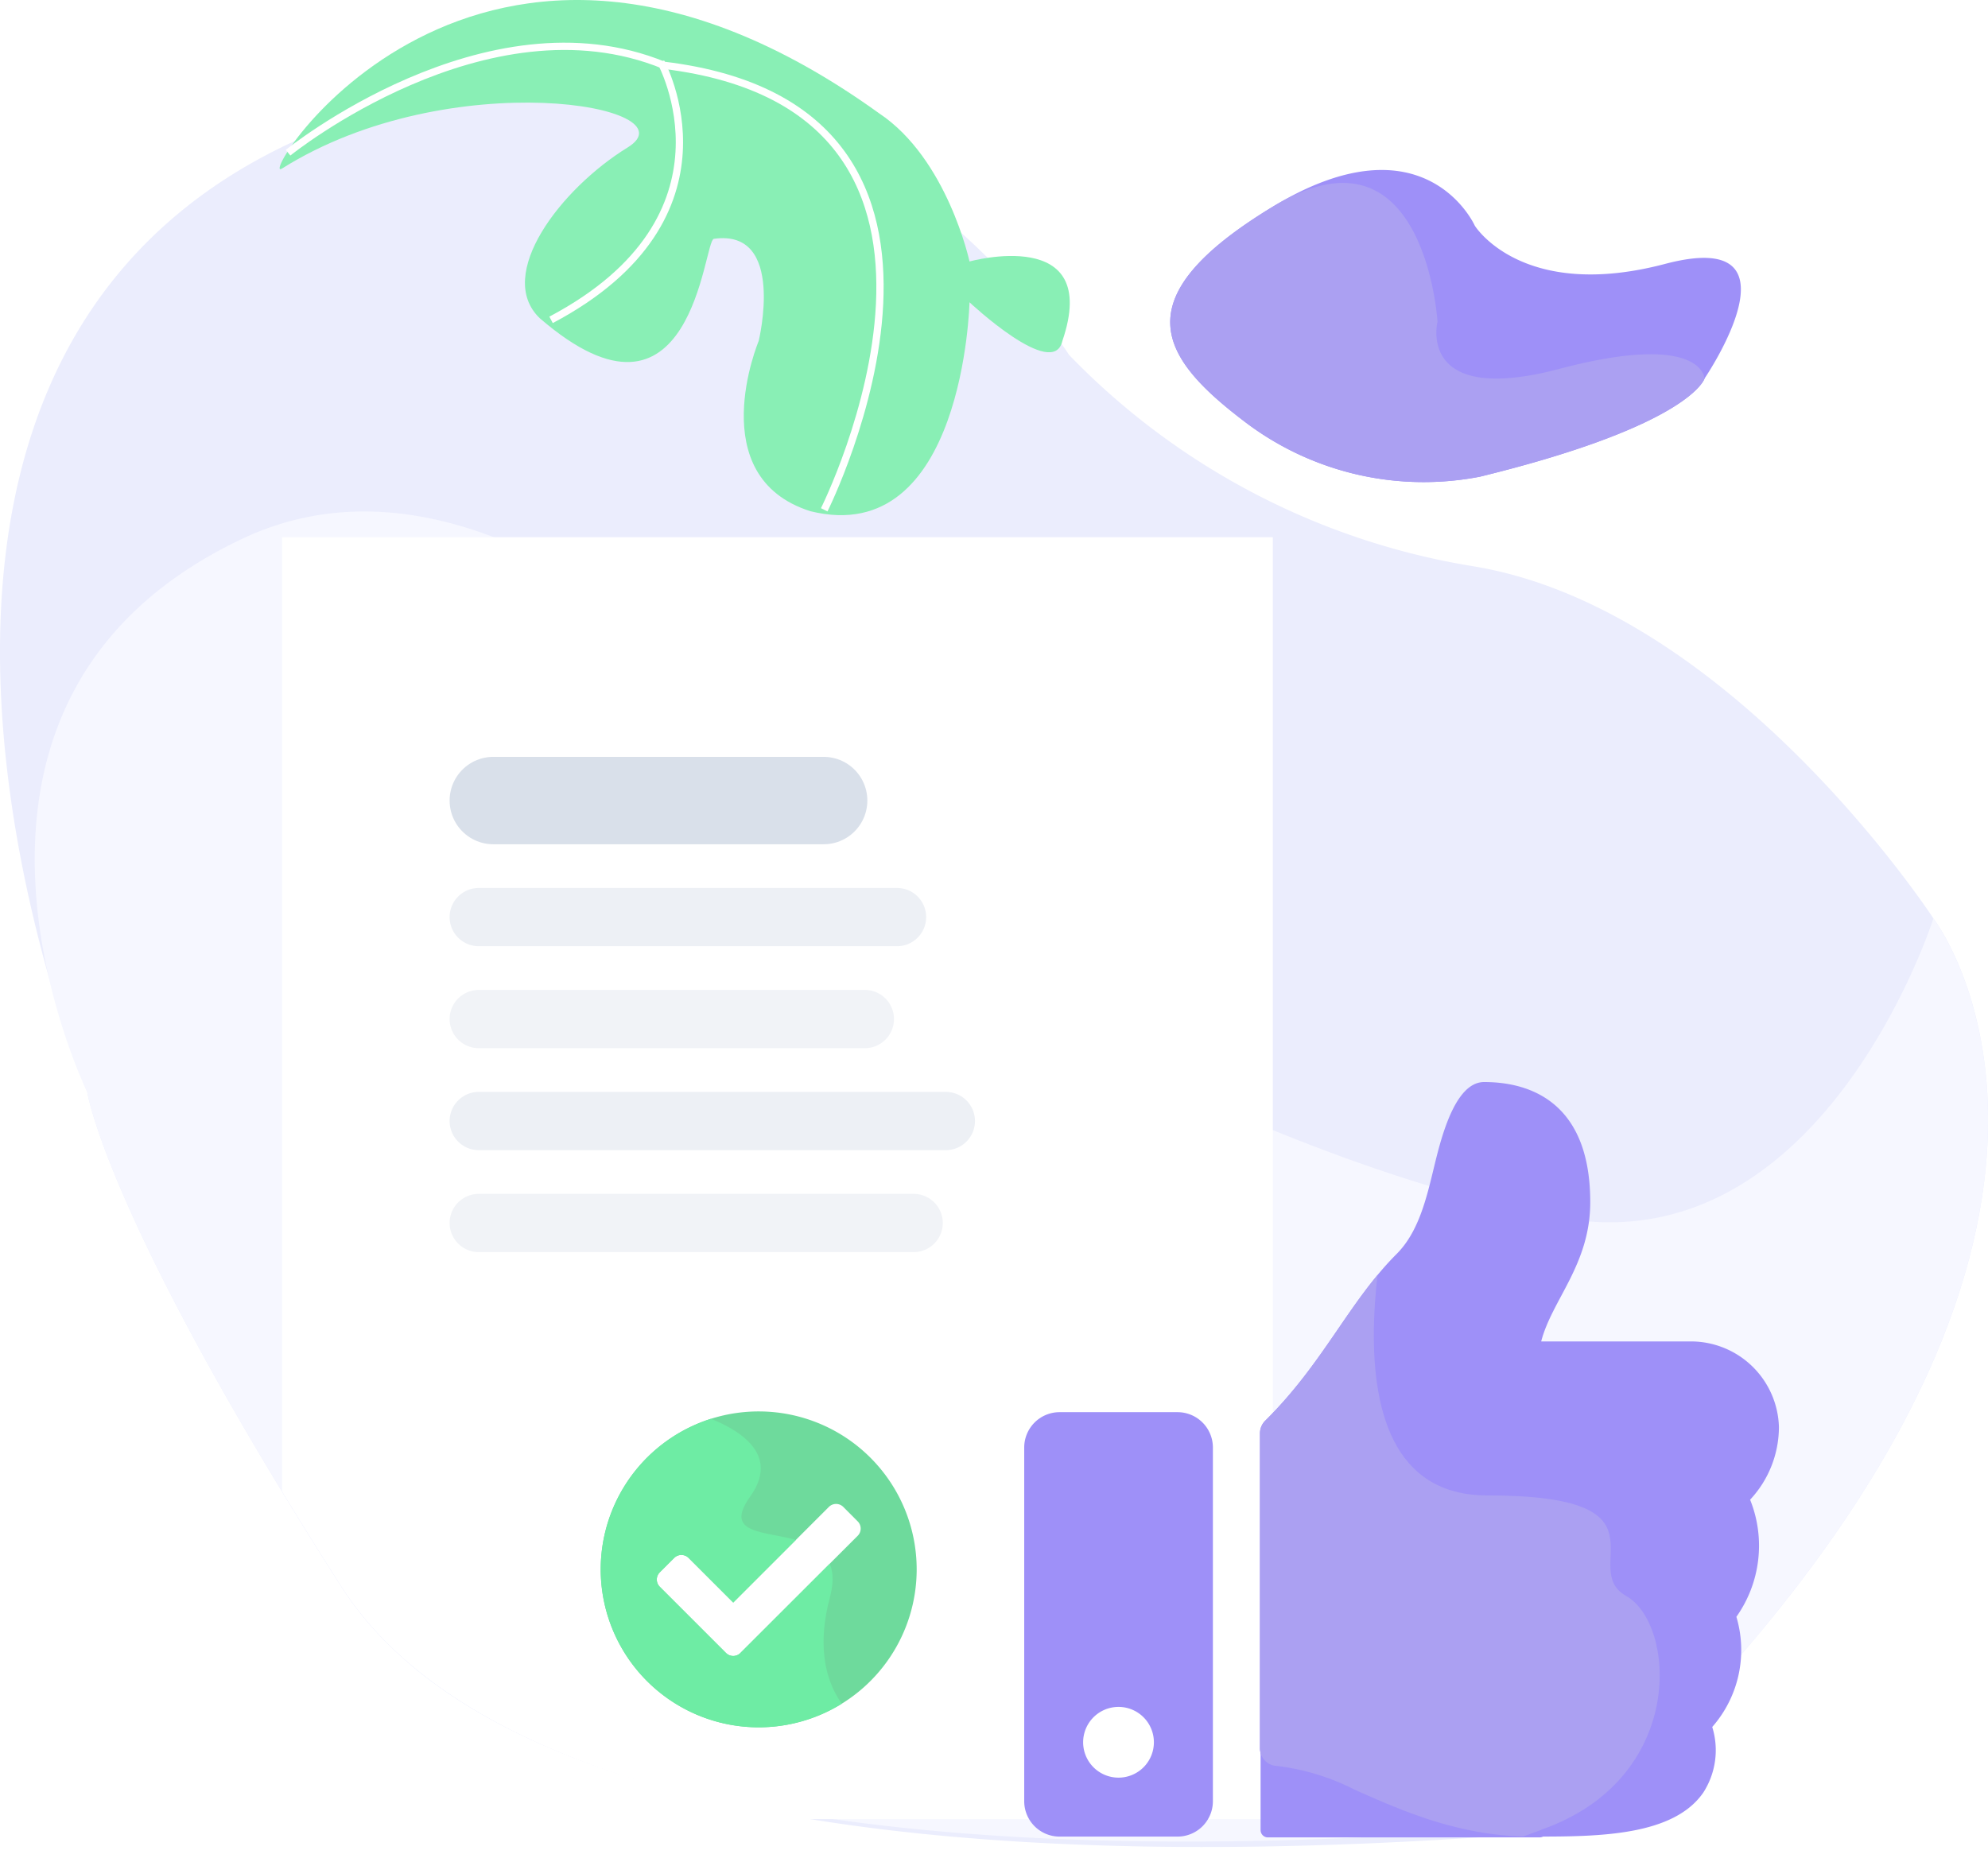 <svg id="icon-transaction-success" xmlns="http://www.w3.org/2000/svg" xmlns:xlink="http://www.w3.org/1999/xlink" width="136.448" height="127.529" viewBox="0 0 136.448 127.529">
  <defs>
    <style>
      .cls-1 {
        fill: #ebedfd;
      }

      .cls-2 {
        fill: #aba0f2;
      }

      .cls-3 {
        fill: #88efb4;
      }

      .cls-4 {
        fill: #f6f7ff;
      }

      .cls-10, .cls-5 {
        fill: #9e90f8;
      }

      .cls-6 {
        clip-path: url(#clip-path);
      }

      .cls-7 {
        fill: #fff;
      }

      .cls-8 {
        fill: #89efb5;
      }

      .cls-15, .cls-16, .cls-17, .cls-9 {
        fill: none;
      }

      .cls-9 {
        stroke: #fff;
        stroke-width: 0.5px;
      }

      .cls-10 {
        stroke: #9e90f8;
        stroke-linejoin: round;
      }

      .cls-10, .cls-15, .cls-16, .cls-17 {
        stroke-linecap: round;
      }

      .cls-11 {
        clip-path: url(#clip-path-2);
      }

      .cls-12 {
        fill: #6eda9c;
      }

      .cls-13 {
        clip-path: url(#clip-path-3);
      }

      .cls-14 {
        fill: #6eeca4;
      }

      .cls-15 {
        stroke: #d9e0ea;
        stroke-width: 6px;
      }

      .cls-16 {
        stroke: #edf0f5;
      }

      .cls-16, .cls-17 {
        stroke-width: 4px;
      }

      .cls-17 {
        stroke: #f1f3f7;
      }

      .cls-18 {
        filter: url(#Path_32);
      }
    </style>
    <clipPath id="clip-path">
      <path id="Path_33" data-name="Path 33" class="cls-1" d="M3994.63,656.1s-20.312-49.006,13.864-65.126,53.52,14.508,53.52,14.508a49.593,49.593,0,0,0,27.727,14.508c17.732,2.9,31.6,24.181,31.6,24.181s14.508,18.7-13.541,50.94c-.323.645-1.429,11.649-5.7,11.782s-73.911,8.367-90.031-16.853S3994.63,656.1,3994.63,656.1Z" transform="translate(-2776 10)"/>
    </clipPath>
    <filter id="Path_32" x="10.361" y="27.881" width="86" height="106" filterUnits="userSpaceOnUse">
      <feOffset dy="-2" input="SourceAlpha"/>
      <feGaussianBlur stdDeviation="3" result="blur"/>
      <feFlood flood-opacity="0.161"/>
      <feComposite operator="in" in2="blur"/>
      <feComposite in="SourceGraphic"/>
    </filter>
    <clipPath id="clip-path-2">
      <path id="Path_35" data-name="Path 35" class="cls-2" d="M1308.988,669.712s-7.338,24.067,5.723,24.067,6.164,4.99,9.539,6.9,4.109,12.18-5.283,15.849-9.979,1.468-9.979,1.468h-11.594l.734-40.943Z"/>
    </clipPath>
    <clipPath id="clip-path-3">
      <path id="Path_15" data-name="Path 15" class="cls-3" d="M3342.918,566.226s8.191,1.635,5.039,6.049,7.146.63,5.465,6.936,2.089,8.551,2.089,8.551-15.391,6.479-17.7-.456-1.095-15.6-1.095-15.6Z" transform="translate(-3336.393 -566.226)"/>
    </clipPath>
  </defs>
  <path id="Path_24" data-name="Path 24" class="cls-1" d="M3994.63,656.1s-20.312-49.006,13.864-65.126,53.52,14.508,53.52,14.508a49.593,49.593,0,0,0,27.727,14.508c17.732,2.9,31.6,24.181,31.6,24.181s14.508,18.7-13.541,50.94c-.323.645-3.587,10.448-6.263,11.3-4.755,0-73.352,8.85-89.472-16.37S3994.63,656.1,3994.63,656.1Z" transform="translate(-3988.639 -581.119)"/>
  <path id="Path_30" data-name="Path 30" class="cls-4" d="M3994.63,656.1s-13.081-26.712,10.578-37.966,51.038,31.1,51.038,31.1,22.152,12.646,39.884,15.548,25.207-20.608,25.207-20.608,14.508,18.7-13.541,50.94a93.468,93.468,0,0,0-5.242,10.6c-4.274.134-74.374,9.544-90.493-15.675S3994.63,656.1,3994.63,656.1Z" transform="translate(-3988.639 -581.119)"/>
  <path id="Path_25" data-name="Path 25" class="cls-5" d="M4083.561,607.1c-4.181-6.189-5.46-10.92,6.5-13.52s12.686,5.75,12.686,5.75,1.354,5.983,11.494,6.73,0,8.32,0,8.32-1.891,2.717-16.763,1.355h0A20.268,20.268,0,0,1,4083.561,607.1Z" transform="translate(-3973.121 784.542) rotate(-19)"/>
  <path id="Path_36" data-name="Path 36" class="cls-2" d="M4083.561,607.1c-4.181-6.189-5.46-10.92,6.5-13.52s8.116,11.155,8.116,11.155-3.281,5.029,6.858,5.776,9.206,3.869,9.206,3.869-1.891,2.717-16.763,1.355h0A20.268,20.268,0,0,1,4083.561,607.1Z" transform="translate(-3973.121 784.542) rotate(-19)"/>
  <g id="Mask_Group_5" data-name="Mask Group 5" class="cls-6" transform="translate(-1212.639 -591.119)">
    <g class="cls-18" transform="matrix(1, 0, 0, 1, 1212.64, 591.12)">
      <path id="Path_32-2" data-name="Path 32" class="cls-7" d="M0,0H68V88H0Z" transform="translate(19.36 38.88)"/>
    </g>
  </g>
  <path id="Path_26" data-name="Path 26" class="cls-8" d="M4008,592.686c-1.964,1.278,13.162-23.806,40.982-3.786,4.68,3.12,6.2,10.169,6.2,10.169s9.1-2.521,6.372,5.462c-.63,2.731-6.372-2.661-6.372-2.661s-.388,16.947-10.921,14.343c-7.456-2.367-3.55-11.682-3.55-11.682s1.893-7.726-3.077-7.016c-.71.118-1.42,14.556-11.953,5.444-3.077-2.959,1.42-8.876,6.036-11.716S4019.528,585.444,4008,592.686Z" transform="translate(-3988.639 -581.119)"/>
  <path id="Path_28" data-name="Path 28" class="cls-9" d="M4034,585.385s5.846,10.615-7.538,17.692" transform="translate(-3988.639 -581.119)"/>
  <path id="Path_31" data-name="Path 31" class="cls-9" d="M1269.21,626.117s13.8-27.515-11-30.515c-12.2-5-25.8,6-25.8,6" transform="translate(-1212.639 -591.119)"/>
  <g id="Group_62" data-name="Group 62" transform="translate(-1212.639 -591.119)">
    <path id="Icon_awesome-thumbs-up" data-name="Icon awesome-thumbs-up" class="cls-5" d="M10.522,22.663H2.428A2.428,2.428,0,0,0,0,25.091V49.372A2.428,2.428,0,0,0,2.428,51.8h8.094a2.428,2.428,0,0,0,2.428-2.428V25.091A2.428,2.428,0,0,0,10.522,22.663ZM6.475,47.753A2.428,2.428,0,1,1,8.9,45.325,2.428,2.428,0,0,1,6.475,47.753ZM38.85,8.241c0,4.291-2.627,6.7-3.367,9.566H45.775A6.045,6.045,0,0,1,51.8,23.684a7.325,7.325,0,0,1-1.967,4.977l-.011.011a8.451,8.451,0,0,1-.942,8.04,8,8,0,0,1-1.657,7.563,5.371,5.371,0,0,1-.622,4.516C44.536,51.758,39.418,51.8,35.09,51.8H34.8c-4.885,0-8.884-1.78-12.1-3.21a15.922,15.922,0,0,0-5.327-1.637,1.214,1.214,0,0,1-1.192-1.214V24.112a1.213,1.213,0,0,1,.36-.862c4.008-3.96,5.731-8.153,9.016-11.444,1.5-1.5,2.042-3.767,2.569-5.959C28.583,3.975,29.524,0,31.566,0,33.994,0,38.85.809,38.85,8.241Z" transform="translate(1282.937 665.401)"/>
    <path id="Path_34" data-name="Path 34" class="cls-10" d="M1299.146,709.247v7.51H1317.8l-.808-9.841Z" transform="translate(0.514)"/>
    <g id="Mask_Group_6" data-name="Mask Group 6" class="cls-11">
      <path id="Icon_awesome-thumbs-up-2" data-name="Icon awesome-thumbs-up" class="cls-2" d="M10.522,22.663H2.428A2.428,2.428,0,0,0,0,25.091V49.372A2.428,2.428,0,0,0,2.428,51.8h8.094a2.428,2.428,0,0,0,2.428-2.428V25.091A2.428,2.428,0,0,0,10.522,22.663ZM6.475,47.753A2.428,2.428,0,1,1,8.9,45.325,2.428,2.428,0,0,1,6.475,47.753ZM38.85,8.241c0,4.291-2.627,6.7-3.367,9.566H45.775A6.045,6.045,0,0,1,51.8,23.684a7.325,7.325,0,0,1-1.967,4.977l-.011.011a8.451,8.451,0,0,1-.942,8.04,8,8,0,0,1-1.657,7.563,5.371,5.371,0,0,1-.622,4.516C44.536,51.758,39.418,51.8,35.09,51.8H34.8c-4.885,0-8.884-1.78-12.1-3.21a15.922,15.922,0,0,0-5.327-1.637,1.214,1.214,0,0,1-1.192-1.214V24.112a1.213,1.213,0,0,1,.36-.862c4.008-3.96,5.731-8.153,9.016-11.444,1.5-1.5,2.042-3.767,2.569-5.959C28.583,3.975,29.524,0,31.566,0,33.994,0,38.85.809,38.85,8.241Z" transform="translate(1282.937 665.401)"/>
    </g>
  </g>
  <g id="Group_55" data-name="Group 55" transform="translate(-276.464 -441.542)">
    <ellipse id="Ellipse_29" data-name="Ellipse 29" class="cls-7" cx="8.394" cy="7.151" rx="8.394" ry="7.151" transform="translate(319.88 541.816)"/>
    <g id="Group_54" data-name="Group 54" transform="translate(316.393 538.226)">
      <path id="Icon_awesome-check-circle" data-name="Icon awesome-check-circle" class="cls-12" d="M22.248,11.405A10.843,10.843,0,1,1,11.405.563,10.843,10.843,0,0,1,22.248,11.405Zm-12.1,5.741L18.2,9.1a.7.7,0,0,0,0-.989l-.989-.992a.7.7,0,0,0-.989,0L9.657,13.684,6.594,10.621a.7.7,0,0,0-.989,0l-.99.989a.7.7,0,0,0,0,.989l4.547,4.547a.7.7,0,0,0,.989,0Z" transform="translate(0.74 -0.353)"/>
      <g id="Mask_Group_1" data-name="Mask Group 1" class="cls-13">
        <path id="Icon_awesome-check-circle-2" data-name="Icon awesome-check-circle" class="cls-14" d="M22.248,11.405A10.843,10.843,0,1,1,11.405.563,10.843,10.843,0,0,1,22.248,11.405Zm-12.1,5.741L18.2,9.1a.7.7,0,0,0,0-.989l-.989-.992a.7.7,0,0,0-.989,0L9.657,13.684,6.594,10.621a.7.7,0,0,0-.989,0l-.99.989a.7.7,0,0,0,0,.989l4.547,4.547a.7.7,0,0,0,.989,0Z" transform="translate(0.74 -0.353)"/>
      </g>
    </g>
  </g>
  <path id="Path_12" data-name="Path 12" class="cls-15" d="M3164.55,538.882h22.672" transform="translate(-3130.691 -483.924)"/>
  <path id="Path_13" data-name="Path 13" class="cls-16" d="M3164.55,538.882h28.709" transform="translate(-3131.691 -475.924)"/>
  <path id="Path_13-2" data-name="Path 13" class="cls-16" d="M3164.55,538.882h32.059" transform="translate(-3131.691 -461.924)"/>
  <path id="Path_14" data-name="Path 14" class="cls-17" d="M3164.55,538.882h26.5" transform="translate(-3131.691 -468.924)"/>
  <path id="Path_14-2" data-name="Path 14" class="cls-17" d="M3164.55,538.882H3194.4" transform="translate(-3131.691 -454.924)"/>
</svg>
